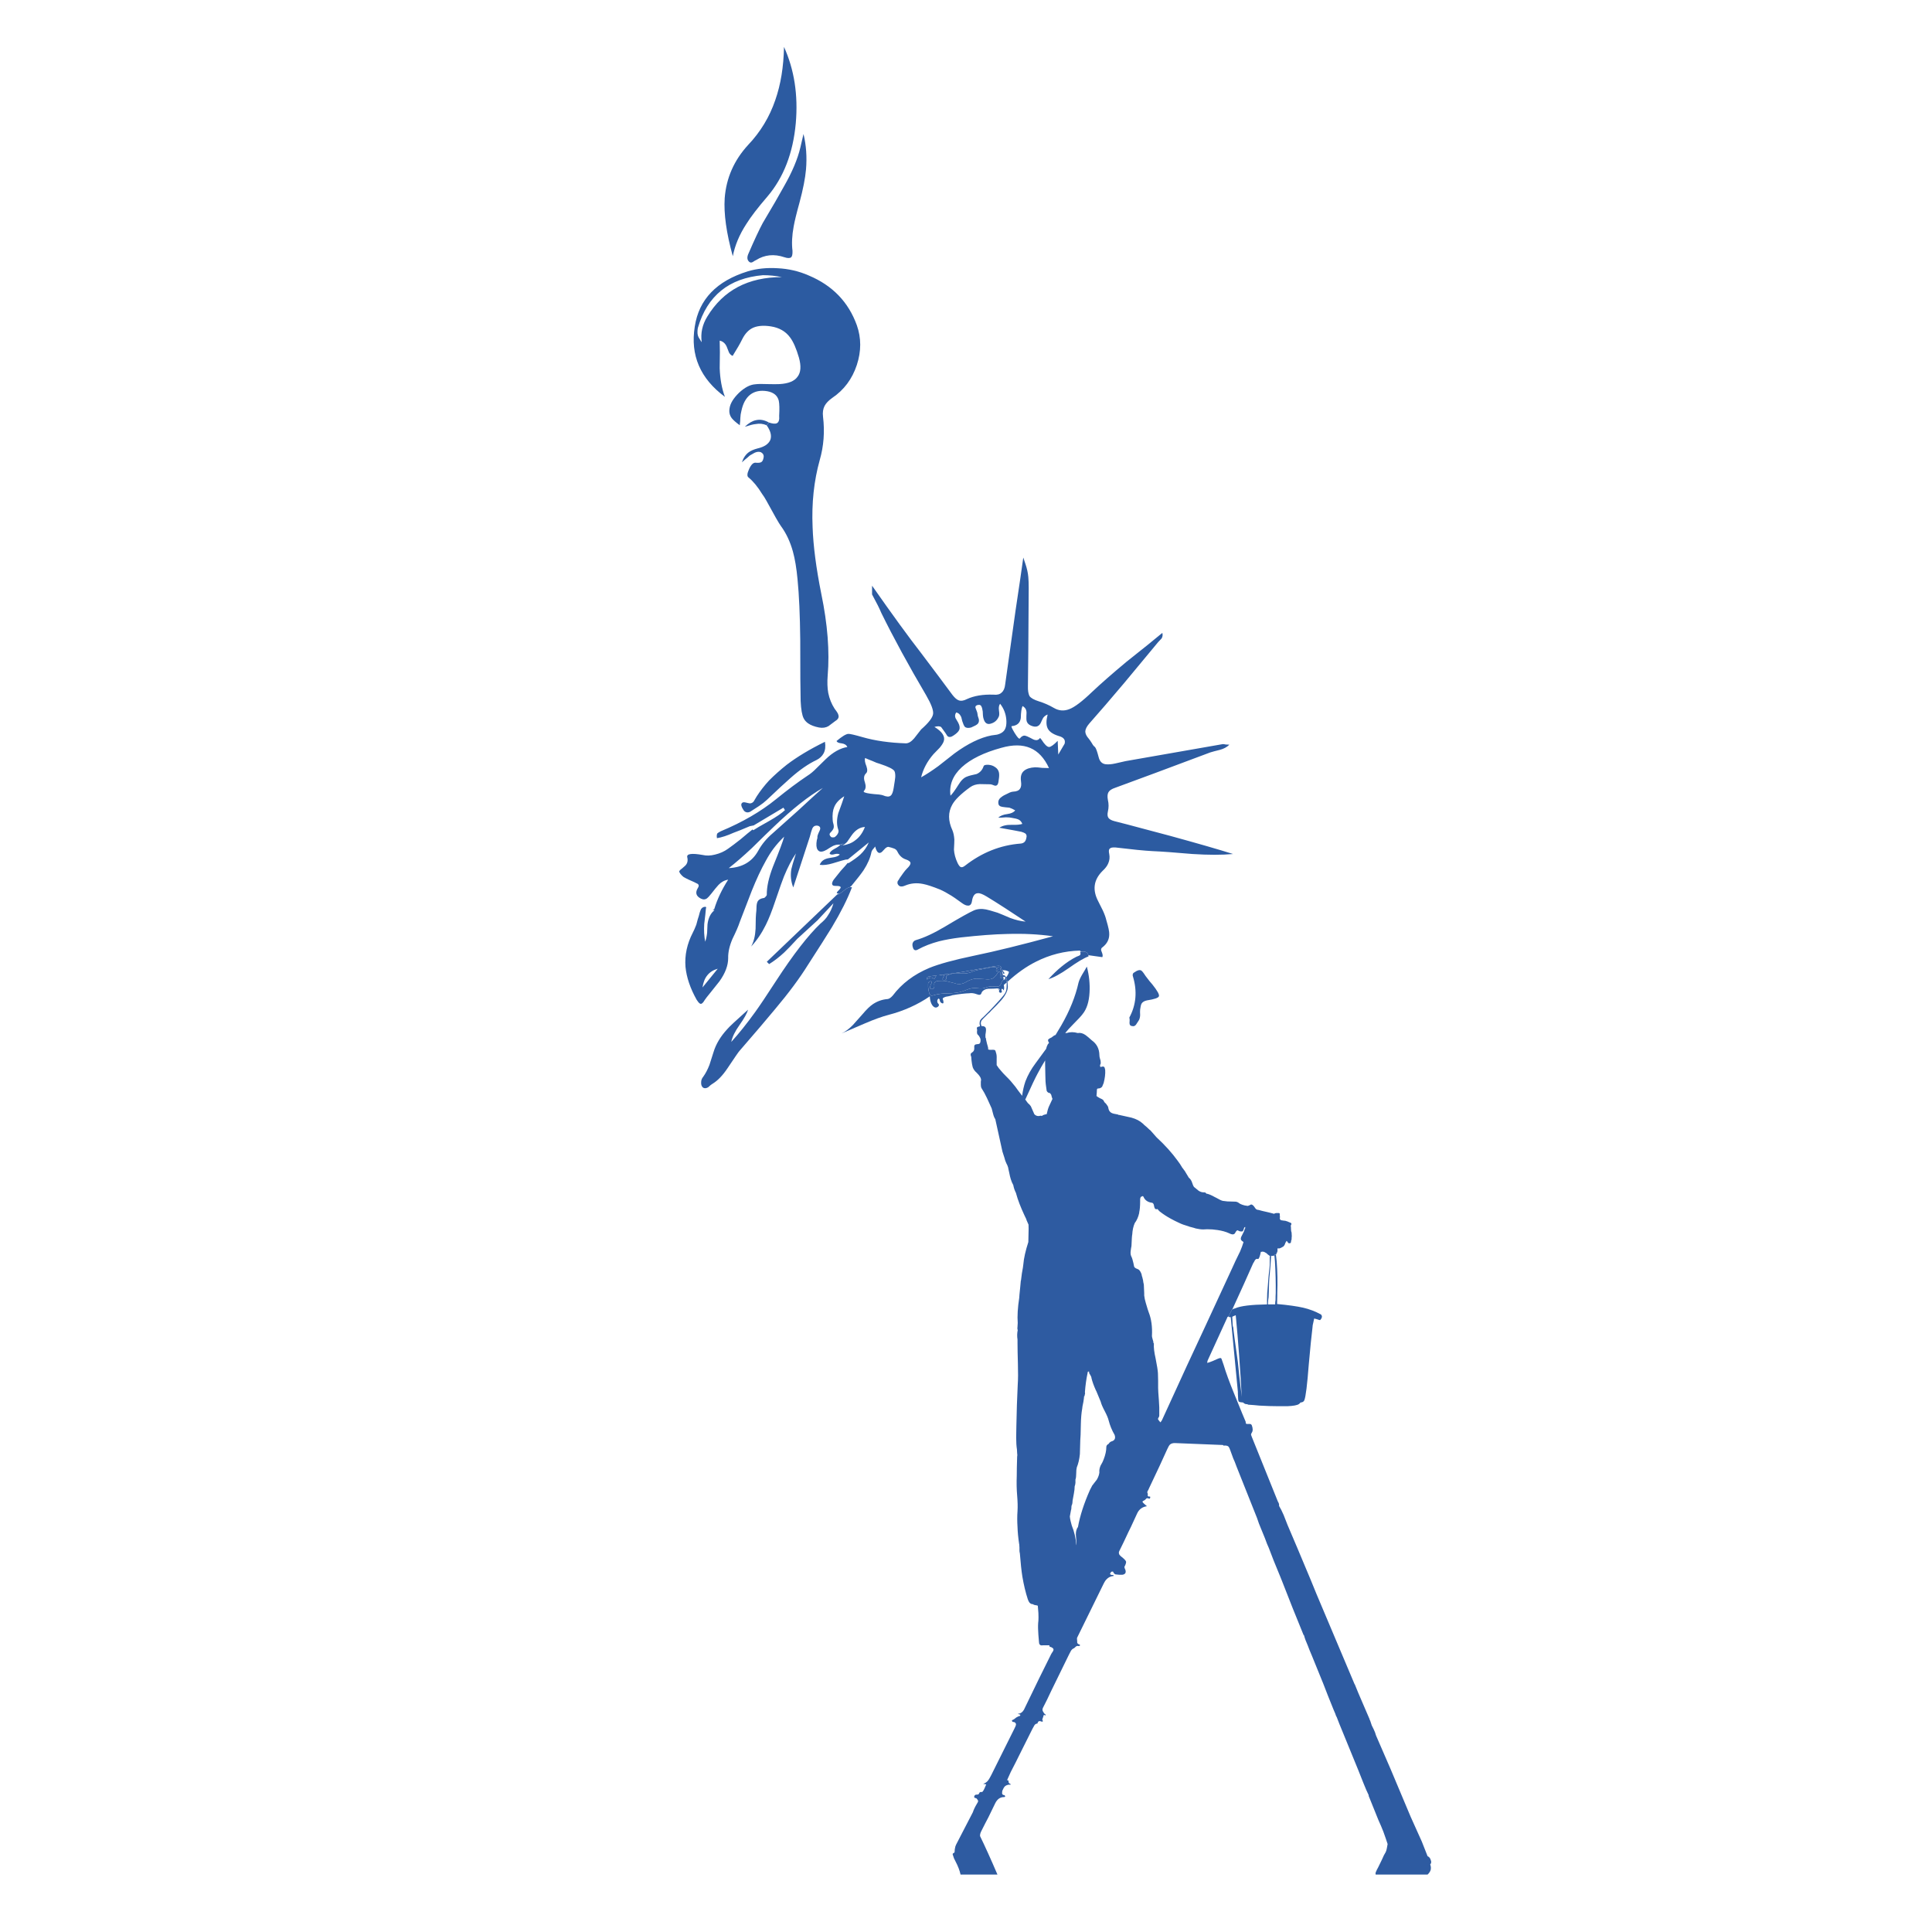 <?xml version="1.0" encoding="utf-8"?>
<!-- Generator: Adobe Illustrator 16.0.0, SVG Export Plug-In . SVG Version: 6.00 Build 0)  -->
<!DOCTYPE svg PUBLIC "-//W3C//DTD SVG 1.1//EN" "http://www.w3.org/Graphics/SVG/1.1/DTD/svg11.dtd">
<svg version="1.1" id="Layer_1" xmlns="http://www.w3.org/2000/svg" xmlns:xlink="http://www.w3.org/1999/xlink" x="0px" y="0px"
	 width="300px" height="300px" viewBox="0 0 300 300" enable-background="new 0 0 300 300" xml:space="preserve">
<g>
	<path fill-rule="evenodd" clip-rule="evenodd" fill="#2C5BA1" d="M120.391,15.527c0.839-2.399,1.288-5.147,1.348-8.245
		c1.601,3.538,2.21,7.486,1.83,11.843c-0.421,4.641-1.89,8.439-4.409,11.397c-1.5,1.741-2.589,3.161-3.27,4.26
		c-1.079,1.657-1.779,3.33-2.099,5.007c-1-3.599-1.42-6.607-1.259-9.027c0.239-3.117,1.448-5.869,3.628-8.248
		C118.081,20.497,119.489,18.167,120.391,15.527z M119.4,65.612c0.559,0.18,0.959,0.221,1.199,0.12
		c0.321-0.14,0.45-0.529,0.39-1.171c0.06-1.079,0.04-1.858-0.061-2.339c-0.2-0.799-0.79-1.288-1.769-1.469
		c-1.059-0.18-1.94-0.012-2.639,0.51c-0.7,0.539-1.17,1.409-1.41,2.608c-0.079,0.28-0.129,0.622-0.149,1.02
		c0,0.24-0.03,0.621-0.09,1.142c-0.6-0.441-1.009-0.802-1.229-1.082c-0.341-0.438-0.459-0.948-0.359-1.529
		c0.099-0.759,0.59-1.569,1.468-2.428c0.881-0.822,1.709-1.26,2.49-1.32c0.461-0.06,1.099-0.071,1.919-0.032
		c0.878,0.021,1.509,0.021,1.89,0c1.379-0.08,2.31-0.458,2.788-1.139c0.521-0.659,0.59-1.661,0.212-2.998
		c-0.401-1.38-0.851-2.411-1.352-3.089c-0.698-0.962-1.708-1.54-3.028-1.74c-1.059-0.16-1.94-0.101-2.64,0.18
		c-0.738,0.3-1.338,0.919-1.799,1.858c-0.279,0.581-0.768,1.431-1.468,2.551c-0.24-0.101-0.431-0.28-0.569-0.541
		c-0.041-0.081-0.13-0.309-0.271-0.69c-0.22-0.638-0.61-1.019-1.169-1.139c0.04,0.979,0.04,2.411,0,4.288
		c0.061,1.681,0.329,3.16,0.811,4.44c-3.839-2.84-5.399-6.478-4.68-10.918c0.64-4.217,3.39-7.077,8.248-8.577
		c1.4-0.417,2.929-0.578,4.589-0.478c1.718,0.081,3.35,0.458,4.887,1.14c3.658,1.54,6.138,4.108,7.438,7.707
		c0.701,1.978,0.701,4.04,0,6.178c-0.719,2.179-1.999,3.89-3.839,5.127c-0.558,0.4-0.947,0.81-1.168,1.231
		c-0.24,0.461-0.321,1.019-0.24,1.68c0.28,2.319,0.111,4.558-0.51,6.716c-0.899,3.221-1.271,6.688-1.11,10.407
		c0.1,2.919,0.549,6.378,1.351,10.377c0.979,4.718,1.308,8.946,0.991,12.685c-0.081,1.019-0.051,1.921,0.089,2.7
		c0.18,0.898,0.51,1.72,0.991,2.459c0.357,0.461,0.549,0.771,0.57,0.931c0.14,0.378-0.012,0.698-0.45,0.959
		c-0.24,0.18-0.601,0.449-1.082,0.81c-0.417,0.24-0.907,0.31-1.469,0.209c-0.718-0.141-1.288-0.36-1.708-0.658
		c-0.301-0.221-0.521-0.47-0.662-0.75c-0.258-0.48-0.418-1.391-0.478-2.731c0-0.018,0-0.049,0-0.088
		c-0.04-1.28-0.061-4.398-0.061-9.356c-0.04-3.859-0.18-7-0.42-9.418c-0.16-1.718-0.398-3.158-0.718-4.317
		c-0.421-1.52-1.04-2.84-1.861-3.959c-0.298-0.401-1.048-1.709-2.249-3.928c-0.219-0.401-0.449-0.762-0.688-1.083
		c-0.661-1.079-1.35-1.918-2.07-2.519c-0.281-0.178-0.26-0.618,0.06-1.317c0.319-0.702,0.66-1.031,1.02-0.991
		c0.419,0.04,0.71,0.009,0.87-0.091c0.179-0.098,0.299-0.33,0.359-0.687c0.08-0.361-0.051-0.642-0.389-0.842
		c-0.241-0.1-0.511-0.1-0.811,0c-0.06,0-0.29,0.121-0.69,0.361c-0.179,0.08-0.389,0.24-0.629,0.481
		c-0.161,0.117-0.44,0.357-0.841,0.718c0.221-0.681,0.571-1.199,1.051-1.56c0.319-0.24,0.778-0.438,1.378-0.598
		c1.041-0.24,1.701-0.682,1.98-1.32c0.24-0.642,0.051-1.4-0.57-2.279L119.4,65.612z M121.411,43.03c-0.959-0.2-1.941-0.3-2.94-0.3
		c-5.277,0.458-8.647,3.189-10.107,8.188c-0.038,0.18-0.059,0.378-0.059,0.598c-0.02,0.421,0.09,0.79,0.33,1.111
		c0.1,0.181,0.21,0.349,0.329,0.51c-0.199-1.4,0.09-2.728,0.87-3.988C112.312,45.068,116.171,43.03,121.411,43.03z M190.776,204.406
		l0.091-0.152c0.021-0.06,0.028-0.098,0.028-0.117l0.39-0.75c0.061-0.06,0.12-0.101,0.181-0.12c0.1-0.04,0.22-0.08,0.36-0.12
		c0.799-0.36,2.439-0.561,4.919-0.602c0-0.22,0-0.449,0-0.689c0.02-0.358,0.028-0.719,0.028-1.079c0.02-0.358,0.051-0.72,0.092-1.08
		c0.039-0.758,0.14-1.838,0.3-3.238c0-0.159,0-0.349,0-0.569c0-0.06,0-0.111,0-0.151c0-0.317,0-0.559,0-0.719
		c0.041,0,0.069,0.02,0.089,0.061c0.061,0.04,0.101,0.04,0.12,0l-0.091,1.409c-0.04,0.54-0.077,0.989-0.118,1.351
		c-0.08,0.639-0.131,1.617-0.151,2.938c-0.02,0.2-0.028,0.42-0.028,0.661c0,0.08-0.021,0.22-0.06,0.418v0.03
		c-0.021,0.222-0.032,0.37-0.032,0.45c0,0.061,0,0.129,0,0.209c0.08,0,0.43,0,1.051,0c0.02,0,0.04,0,0.061,0
		c0-0.24,0.02-0.47,0.061-0.689c0-0.378,0.007-0.739,0.028-1.079c0.02-1.578-0.021-3.21-0.121-4.888
		c-0.02-0.32-0.049-0.641-0.088-0.962h-0.032c0.02-0.076,0.117-0.126,0.287-0.148c-0.013,0.003-0.016,0.014-0.016,0.031
		c0.041,0.339,0.081,0.698,0.12,1.079c0.121,1.578,0.149,3.209,0.089,4.888c0,0.1,0,0.22,0,0.36l-0.028,1.349
		c1.738,0.159,3.09,0.353,4.049,0.569c0.959,0.221,1.877,0.57,2.76,1.051c0.237,0.24,0.197,0.529-0.121,0.87
		c0,0.02-0.07,0.009-0.212-0.032c-0.137-0.06-0.378-0.128-0.718-0.209l-0.149,0.691c-0.061,0.18-0.1,0.439-0.12,0.778
		c-0.141,1.099-0.33,2.988-0.569,5.668c-0.241,3.161-0.47,5.01-0.689,5.549c-0.081,0.22-0.282,0.34-0.603,0.359
		c-0.02,0.061-0.1,0.141-0.239,0.241c-0.259,0.181-0.848,0.289-1.77,0.33c-0.898,0-1.359,0-1.381,0c-0.06,0-0.1,0-0.117,0
		c-0.881,0-1.82-0.03-2.819-0.09h-0.032c-0.578-0.06-1.188-0.111-1.829-0.151v-0.061c-0.119,0-0.229-0.009-0.328-0.028
		c-0.061-0.02-0.13-0.052-0.209-0.092c-0.08-0.077-0.141-0.129-0.181-0.149c-0.36-0.02-0.582-0.068-0.662-0.148
		c-0.017,0-0.04-0.031-0.06-0.091c-0.037-0.142-0.057-0.31-0.057-0.51c0-0.121-0.013-0.321-0.032-0.6c0-0.079,0-0.179,0-0.3
		l-1.111-11.605h-0.209L190.776,204.406z M156.437,152.463c-0.058-0.24-0.121-0.44-0.178-0.602c-0.02-0.039-0.031-0.067-0.031-0.088
		c0.26-0.341,0.409-0.63,0.449-0.871c-0.317-0.2-0.658-0.28-1.019-0.239c0.04,0.08,0.12,0.18,0.24,0.3
		c0.08,0.12,0.1,0.189,0.061,0.209c-0.081,0.02-0.142,0.02-0.181,0l-0.031-0.028c-0.021-0.061-0.029-0.12-0.029-0.181l-0.088-0.148
		v0.028c-0.102,0.161-0.112,0.349-0.032,0.57c0.02,0.1,0.032,0.209,0.032,0.328c-0.021,0.181-0.093,0.232-0.213,0.152
		c-0.1-0.061-0.14-0.172-0.12-0.332l0.06-0.418c0.021-0.14-0.02-0.212-0.119-0.212l-0.209-0.029
		c-0.021,0.021-0.029,0.041-0.029,0.061c-0.319,0.541-0.641,0.879-0.961,1.02c-0.358,0.101-0.72,0.12-1.079,0.06
		c-0.399-0.02-0.75-0.04-1.049-0.06c-0.24-0.04-0.533-0.02-0.869,0.06c-0.341,0.08-0.763,0.27-1.261,0.569
		c-0.541,0.241-1.059,0.261-1.56,0.061c-0.321-0.08-0.638-0.16-0.959-0.239c-0.34-0.121-0.81-0.161-1.411-0.121
		c-0.599,0-0.859,0.221-0.778,0.661c0.04,0.438-0.109,0.639-0.45,0.598c-0.241-0.02-0.28-0.217-0.121-0.598
		c0.241-0.42,0.229-0.621-0.028-0.601c-0.28,0.061-0.401,0.261-0.36,0.601c0,0.16,0,0.261,0,0.302
		c0.04,0.417,0.119,0.787,0.24,1.107c0,0.02,0.009,0.052,0.028,0.091c0-0.061,0-0.1,0-0.12c0.081,0.2,0.209,0.278,0.39,0.24
		c0.241-0.06,0.47-0.12,0.69-0.181c0.481-0.1,0.95-0.15,1.411-0.15c0.579,0,1.16-0.041,1.738-0.121
		c0.481-0.079,0.979-0.229,1.5-0.449c0.541-0.24,1.099-0.317,1.68-0.24c0.538,0.08,0.987,0.04,1.349-0.118
		c0.36-0.16,0.799-0.211,1.319-0.151c0.541,0.08,0.859-0.049,0.959-0.39c0.141-0.359,0.281-0.59,0.422-0.689
		c0,0.02,0.009,0.061,0.028,0.12c0.08-0.12,0.16-0.229,0.24-0.329c0.1,0.22,0.171,0.45,0.208,0.689
		c-0.156,0.101-0.309,0.218-0.448,0.358c0.1,0.48,0.071,0.762-0.089,0.842c0-0.02,0-0.052,0-0.092l-0.031-0.061
		c-0.058-0.061-0.108-0.089-0.149-0.089l-0.061,0.028c-0.02,0.041-0.028,0.072-0.028,0.093c0,0.02,0,0.049,0,0.088
		c0.02,0.041,0.028,0.08,0.028,0.121c0.061,0.08,0.052,0.16-0.028,0.24c-0.22,0.1-0.349,0.028-0.392-0.209
		c0.02-0.14,0.063-0.221,0.12-0.24c0.02-0.061,0.031-0.1,0.031-0.121c-0.061,0.061-0.132,0.13-0.209,0.209
		c0-0.079,0.021-0.159,0.058-0.239c-0.218-0.041-0.45-0.041-0.688,0c-0.32,0-0.67,0.011-1.051,0.03
		c-0.04,0.021-0.1,0.028-0.18,0.028c-0.438,0.121-0.711,0.342-0.811,0.663c-0.08,0.26-0.32,0.309-0.719,0.148
		c-0.42-0.161-0.81-0.209-1.17-0.148c-0.659,0.02-1.529,0.119-2.609,0.3c-0.039,0-0.091,0.02-0.151,0.06
		c-0.298,0.078-0.59,0.139-0.868,0.178c-0.36,0.12-0.521,0.232-0.48,0.333c0.181,0.537,0.149,0.77-0.089,0.689
		c-0.241-0.08-0.372-0.272-0.392-0.572c-0.117-0.237-0.237-0.209-0.358,0.091c-0.041,0.24,0.009,0.421,0.149,0.542
		c0.14,0.137,0.129,0.289-0.028,0.448c-0.321,0.259-0.631,0.178-0.931-0.239c-0.221-0.342-0.34-0.791-0.361-1.353
		c-1.897,1.3-4.039,2.262-6.418,2.881c-0.999,0.261-2.218,0.701-3.659,1.32c-1.576,0.678-2.788,1.198-3.627,1.56
		c0.599-0.281,1.188-0.722,1.77-1.32c0.08-0.08,0.578-0.642,1.5-1.681c0.598-0.718,1.139-1.239,1.617-1.56
		c0.702-0.458,1.452-0.718,2.25-0.778c0.241-0.021,0.51-0.2,0.81-0.539c1.4-1.86,3.29-3.289,5.669-4.288
		c1.517-0.621,3.819-1.251,6.897-1.893c3.378-0.698,7.489-1.709,12.326-3.029c-2.201-0.317-4.589-0.438-7.168-0.356
		c-1.938,0.039-4.328,0.22-7.168,0.537c-1.299,0.161-2.427,0.361-3.386,0.602c-1.203,0.32-2.282,0.738-3.241,1.26
		c-0.16,0.101-0.309,0.141-0.449,0.12c-0.161-0.04-0.27-0.16-0.33-0.361c-0.1-0.3-0.121-0.54-0.061-0.718
		c0.08-0.241,0.241-0.4,0.479-0.48c1.28-0.361,2.812-1.07,4.589-2.131c2.239-1.34,3.719-2.169,4.44-2.487
		c0.559-0.241,1.188-0.29,1.89-0.152c0.237,0.041,0.839,0.211,1.798,0.509c0.42,0.161,1.07,0.433,1.949,0.812
		c0.858,0.319,1.66,0.509,2.399,0.568c-1.44-0.938-2.487-1.628-3.149-2.07c-1.14-0.738-2.11-1.348-2.908-1.829
		c-0.622-0.378-1.08-0.55-1.381-0.509c-0.479,0.02-0.777,0.44-0.898,1.259c-0.08,0.481-0.3,0.702-0.661,0.661
		c-0.238,0-0.55-0.14-0.927-0.42c-0.882-0.638-1.411-1.011-1.592-1.108c-0.638-0.401-1.229-0.722-1.769-0.962
		c-1.14-0.458-2.019-0.75-2.637-0.867c-0.982-0.2-1.901-0.12-2.76,0.238c-0.541,0.241-0.91,0.2-1.11-0.121
		c-0.121-0.14-0.14-0.329-0.06-0.569c0.039-0.021,0.149-0.189,0.332-0.509c0.257-0.378,0.429-0.619,0.51-0.719
		c0.197-0.281,0.389-0.51,0.569-0.69c0.358-0.34,0.549-0.621,0.569-0.838c0-0.24-0.24-0.44-0.722-0.601
		c-0.558-0.181-0.99-0.57-1.288-1.168c-0.101-0.24-0.272-0.412-0.51-0.512c-0.321-0.118-0.582-0.198-0.782-0.238
		c-0.16-0.081-0.358-0.02-0.598,0.18c-0.121,0.117-0.301,0.309-0.542,0.57c-0.458,0.377-0.81,0.1-1.048-0.842
		c-0.06,0.1-0.179,0.249-0.36,0.449c-0.101,0.121-0.169,0.252-0.212,0.393c-0.178,0.919-0.589,1.869-1.228,2.849
		c-0.381,0.558-1.011,1.368-1.889,2.427c-0.081,0.061-0.17,0.131-0.27,0.211c-0.261,0.06-0.541,0.218-0.842,0.479
		c-0.298,0.26-0.569,0.45-0.807,0.57c-0.101-0.041-0.212-0.081-0.333-0.121c-0.04-0.06,0-0.158,0.121-0.298
		c0.2-0.181,0.32-0.312,0.36-0.392c0.281-0.319,0.021-0.47-0.781-0.45c-0.298,0-0.45-0.12-0.45-0.358
		c0.021-0.2,0.112-0.413,0.272-0.629c0.298-0.381,0.659-0.831,1.079-1.352c0.498-0.538,0.87-0.959,1.108-1.259l0.06,0.091
		c0.801-0.501,1.42-0.95,1.861-1.352c0.581-0.538,1.019-1.167,1.32-1.889l-3.241,2.639c-0.137,0.02-0.257,0.031-0.358,0.031
		c-0.22,0.041-0.881,0.229-1.98,0.57c-0.779,0.237-1.457,0.318-2.039,0.237c0.221-0.578,0.699-0.927,1.44-1.047
		c0.558-0.1,0.85-0.152,0.871-0.152c0.357-0.08,0.63-0.209,0.807-0.39c-0.177-0.14-0.458-0.16-0.839-0.06
		c-0.381,0.12-0.63,0.08-0.75-0.121c0.1-0.258,0.361-0.498,0.782-0.719c0.458-0.24,0.758-0.449,0.898-0.629
		c-0.36-0.06-0.741,0-1.139,0.18c-0.24,0.121-0.57,0.321-0.99,0.598c-0.559,0.321-0.971,0.381-1.229,0.181
		c-0.281-0.2-0.4-0.598-0.361-1.2c0-0.08,0.021-0.24,0.061-0.478c0.08-0.22,0.109-0.381,0.088-0.481
		c-0.02-0.14,0.101-0.48,0.361-1.019c0.161-0.361,0.08-0.601-0.24-0.722c-0.458-0.1-0.77,0.06-0.931,0.481
		c-0.1,0.24-0.218,0.638-0.358,1.199c-0.08,0.241-0.942,2.869-2.579,7.888c-0.361-0.9-0.461-1.838-0.301-2.82
		c0.06-0.318,0.301-1.14,0.718-2.459c-0.658,0.962-1.276,2.15-1.858,3.57c-0.2,0.481-0.649,1.749-1.348,3.807
		c-0.521,1.561-1.011,2.8-1.47,3.719c-0.642,1.301-1.4,2.419-2.28,3.36c0.4-0.721,0.63-1.64,0.69-2.759c0-1.26,0.04-2.199,0.12-2.82
		c0-0.579,0.041-0.987,0.121-1.228c0.121-0.401,0.459-0.642,1.019-0.722c0.08,0,0.18-0.069,0.301-0.209
		c0.119-0.121,0.179-0.22,0.179-0.301c-0.02-1.199,0.301-2.659,0.961-4.376c0.999-2.459,1.58-4.011,1.737-4.649
		c-0.638,0.618-1.199,1.249-1.678,1.889c-0.401,0.542-0.79,1.16-1.169,1.858c-0.72,1.279-1.45,2.839-2.19,4.681
		c-0.4,1.059-1.021,2.668-1.859,4.827c-0.199,0.621-0.58,1.5-1.14,2.64c-0.461,1.079-0.68,2.07-0.66,2.969
		c0,1.139-0.449,2.339-1.35,3.599c-0.221,0.28-0.65,0.821-1.29,1.62c-0.54,0.639-0.939,1.17-1.2,1.589
		c-0.219,0.301-0.419,0.369-0.599,0.212c-0.1-0.061-0.251-0.241-0.449-0.541c-1.001-1.781-1.581-3.49-1.74-5.128
		c-0.14-1.801,0.239-3.569,1.14-5.311c0.159-0.298,0.339-0.707,0.54-1.228c0.18-0.699,0.31-1.151,0.389-1.352
		c0.1-0.418,0.19-0.718,0.271-0.898c0.141-0.361,0.41-0.539,0.81-0.539c0.021,0.08,0.049,0.149,0.089,0.209h-0.059
		c-0.042,0.541-0.13,1.36-0.271,2.458c-0.06,1-0.01,1.918,0.15,2.76c0.139-0.381,0.239-0.842,0.299-1.379
		c0.021-0.581,0.04-1.02,0.061-1.32c0.12-0.979,0.479-1.709,1.081-2.189l-0.271-0.061c0.079-0.04,0.16-0.08,0.239-0.12
		c0.461-1.518,1.18-3.038,2.16-4.558c-0.56,0.08-1.059,0.349-1.5,0.81c-0.279,0.301-0.648,0.75-1.109,1.349
		c-0.321,0.4-0.54,0.64-0.66,0.721c-0.279,0.22-0.6,0.238-0.959,0.06c-0.76-0.381-0.92-0.93-0.481-1.649
		c0.181-0.261,0.181-0.472,0-0.63c-0.279-0.14-0.479-0.241-0.599-0.301c-0.079-0.04-0.35-0.16-0.809-0.36
		c-0.341-0.161-0.61-0.3-0.81-0.421c-0.161-0.117-0.319-0.277-0.479-0.478c-0.161-0.221-0.221-0.37-0.18-0.45
		c0.1-0.14,0.24-0.271,0.42-0.389c0.279-0.24,0.439-0.38,0.479-0.421c0.359-0.34,0.47-0.79,0.33-1.351
		c-0.101-0.518,0.7-0.63,2.399-0.33c0.58,0.141,1.22,0.121,1.919-0.06c0.76-0.18,1.43-0.478,2.01-0.899
		c0.54-0.38,1.189-0.87,1.95-1.468c0.799-0.682,1.42-1.191,1.859-1.532l0.12,0.121c0.319-0.221,1.158-0.71,2.518-1.469
		c1.059-0.602,1.861-1.151,2.399-1.649l-0.237-0.389l-4.621,2.757c-0.199,0.041-0.399,0.081-0.599,0.12
		c-1.12,0.481-1.958,0.822-2.52,1.02c-0.979,0.44-1.839,0.721-2.578,0.842c-0.061-0.321-0.041-0.57,0.06-0.75
		c0.119-0.1,0.299-0.208,0.54-0.329c3.36-1.4,6.218-3.06,8.576-4.978c1.801-1.46,3.421-2.671,4.861-3.63
		c0.458-0.28,0.948-0.689,1.469-1.229c0.618-0.621,1.079-1.07,1.38-1.351c1.119-1.08,2.239-1.709,3.357-1.89
		c-0.14-0.321-0.44-0.51-0.899-0.57c-0.441-0.04-0.702-0.16-0.781-0.358c0.861-0.722,1.471-1.09,1.829-1.111
		c0.221-0.02,0.962,0.149,2.222,0.51c1.938,0.558,4.177,0.879,6.715,0.959c0.421,0,0.851-0.261,1.292-0.778
		c0.679-0.882,1.039-1.34,1.079-1.38c1.16-1.019,1.778-1.821,1.858-2.399c0.08-0.561-0.28-1.529-1.08-2.909
		c-2.719-4.62-5.039-8.877-6.957-12.776c-0.26-0.639-0.741-1.6-1.439-2.88v-1.32h0.028c3.121,4.46,5.66,7.947,7.619,10.466
		c1.92,2.539,3.529,4.689,4.829,6.45c0.358,0.458,0.679,0.739,0.959,0.839c0.361,0.14,0.791,0.08,1.289-0.181
		c1.122-0.518,2.502-0.75,4.14-0.69c0.561,0.06,0.979-0.049,1.259-0.33c0.302-0.26,0.481-0.67,0.541-1.228
		c0.358-2.56,0.9-6.399,1.618-11.517c0.561-3.719,0.962-6.458,1.2-8.216l0.331,0.987c0.238,0.701,0.39,1.38,0.449,2.042
		c0.04,0.458,0.061,1.019,0.061,1.678c-0.04,7.618-0.08,12.696-0.12,15.235c-0.021,0.679,0.06,1.2,0.24,1.561
		c0.218,0.317,0.719,0.598,1.498,0.838c0.781,0.241,1.551,0.579,2.31,1.02s1.549,0.5,2.37,0.181c0.818-0.301,2.008-1.2,3.567-2.7
		c1.38-1.3,3.148-2.849,5.308-4.649c2.481-1.958,4.34-3.458,5.58-4.497c0.08,0.32,0.039,0.609-0.121,0.87
		c-0.12,0.141-0.301,0.33-0.538,0.57c-1.161,1.4-2.92,3.519-5.279,6.358c-2.04,2.419-3.839,4.509-5.398,6.267
		c-0.401,0.461-0.61,0.871-0.63,1.231c0,0.358,0.181,0.739,0.541,1.139c0.12,0.141,0.277,0.37,0.479,0.69
		c0.159,0.298,0.32,0.498,0.48,0.598c0.161,0.18,0.349,0.701,0.57,1.56c0.159,0.659,0.509,1.031,1.05,1.111
		c0.418,0.057,0.939,0.02,1.558-0.121c0.341-0.081,0.87-0.2,1.592-0.361l15.085-2.639c0.119,0,0.268,0.02,0.448,0.06
		c0.12,0,0.31,0.012,0.569,0.028c-0.38,0.381-0.878,0.65-1.5,0.81c-0.657,0.161-1.147,0.292-1.468,0.393
		c-6.439,2.419-11.356,4.248-14.755,5.488c-0.541,0.177-0.89,0.409-1.051,0.689c-0.16,0.277-0.189,0.679-0.089,1.199
		c0.14,0.599,0.14,1.2,0,1.798c-0.101,0.44-0.071,0.77,0.089,0.991c0.161,0.22,0.47,0.389,0.931,0.509
		c1.199,0.301,2.647,0.678,4.348,1.139c0.939,0.261,2.37,0.638,4.289,1.14c4.3,1.18,7.558,2.118,9.776,2.82
		c-1.718,0.16-3.819,0.16-6.298,0c-2.74-0.241-4.818-0.389-6.238-0.45c-1.199-0.06-3.117-0.252-5.757-0.57
		c-0.441-0.02-0.72,0.041-0.839,0.178c-0.161,0.12-0.192,0.4-0.092,0.841c0.1,0.498,0.052,0.979-0.148,1.44
		c-0.161,0.398-0.461,0.799-0.902,1.199c-0.698,0.699-1.1,1.448-1.2,2.248c-0.096,0.762,0.081,1.581,0.542,2.459
		c0.16,0.321,0.4,0.802,0.722,1.44c0.257,0.561,0.438,1.059,0.537,1.5c0.321,1.061,0.47,1.789,0.45,2.191
		c0,0.798-0.35,1.468-1.051,2.009c-0.237,0.157-0.277,0.398-0.117,0.719c0.16,0.38,0.189,0.649,0.089,0.811l-2.159-0.302
		c-0.08-0.28-0.232-0.448-0.449-0.509c-0.14-0.061-0.349-0.072-0.63-0.029c-0.119-0.06-0.2-0.119-0.24-0.18
		c-2.399,0.061-4.678,0.639-6.84,1.737C159.365,150.084,157.896,151.124,156.437,152.463z M153.438,118.754
		c0.422,0.02,0.78,0.14,1.08,0.361c0.4,0.257,0.609,0.629,0.629,1.108c0.021,0.24-0.02,0.661-0.119,1.259
		c-0.081,0.401-0.27,0.57-0.57,0.51c-0.341-0.14-0.581-0.209-0.718-0.209c-0.963-0.02-1.492-0.029-1.592-0.029
		c-0.578,0.02-1.08,0.178-1.498,0.478c-1.439,1.04-2.37,1.95-2.791,2.729c-0.659,1.179-0.647,2.499,0.031,3.959
		c0.161,0.38,0.261,0.861,0.301,1.439c0,0.341-0.02,0.859-0.061,1.561c0.041,0.678,0.229,1.38,0.569,2.099
		c0.161,0.32,0.31,0.521,0.45,0.601c0.181,0.1,0.418,0.028,0.718-0.212c2.619-2.039,5.487-3.178,8.608-3.418
		c0.261-0.02,0.47-0.109,0.63-0.269c0.141-0.16,0.229-0.369,0.27-0.629c0.08-0.281,0.031-0.501-0.149-0.662
		c-0.14-0.1-0.353-0.188-0.629-0.269c-0.361-0.08-1.501-0.289-3.419-0.63c0.479-0.32,1.107-0.469,1.887-0.45
		c0.821,0.021,1.38-0.031,1.681-0.149c-0.141-0.36-0.37-0.601-0.69-0.721c-0.119-0.06-0.421-0.129-0.898-0.208
		c-0.24-0.061-0.561-0.092-0.959-0.092c-0.481,0.04-0.882,0.061-1.2,0.061c0.318-0.298,0.799-0.49,1.438-0.57
		c0.581-0.08,0.981-0.269,1.199-0.569c-0.196-0.101-0.349-0.181-0.449-0.241c-0.178-0.077-0.329-0.138-0.449-0.178
		c-0.479-0.04-0.839-0.08-1.079-0.12c-0.401-0.061-0.61-0.24-0.63-0.541c-0.061-0.4,0.1-0.73,0.48-0.991
		c0.181-0.158,0.539-0.358,1.08-0.598c0.26-0.14,0.509-0.221,0.749-0.24c0.519-0.021,0.871-0.169,1.048-0.45
		c0.181-0.241,0.232-0.63,0.152-1.17c-0.101-0.739,0.061-1.28,0.478-1.618c0.381-0.321,0.951-0.501,1.712-0.542
		c0.278,0,0.639,0.032,1.079,0.091c0.198,0,0.559,0.009,1.08,0.029c-0.722-1.561-1.689-2.6-2.909-3.118
		c-1.22-0.521-2.71-0.529-4.469-0.031c-2.72,0.738-4.778,1.749-6.177,3.028c-1.38,1.28-1.962,2.749-1.741,4.409
		c0.28-0.261,0.689-0.818,1.23-1.681c0.418-0.698,0.868-1.127,1.349-1.288c0.301-0.121,0.791-0.249,1.469-0.39
		c0.521-0.22,0.882-0.609,1.078-1.17C152.762,118.822,152.999,118.734,153.438,118.754z M157.548,113.804
		c0.42,0.681,0.689,0.97,0.81,0.87c0.241-0.318,0.498-0.47,0.778-0.449c0.2,0.04,0.47,0.149,0.811,0.329
		c0.381,0.22,0.65,0.341,0.81,0.36c0.302,0.061,0.55-0.048,0.75-0.329c0.142,0.16,0.222,0.26,0.241,0.3
		c0.459,0.719,0.839,1.088,1.14,1.108c0.28,0,0.73-0.321,1.349-0.959l0.091,2.13c0.599-1.019,0.929-1.58,0.987-1.681
		c0.161-0.598-0.147-0.999-0.93-1.199c-0.899-0.281-1.469-0.679-1.71-1.2c-0.237-0.498-0.237-1.208,0-2.13
		c-0.257,0.08-0.489,0.252-0.689,0.51c-0.1,0.18-0.229,0.452-0.389,0.81c-0.301,0.581-0.81,0.71-1.529,0.389
		c-0.32-0.137-0.529-0.349-0.63-0.629c-0.06-0.198-0.079-0.479-0.06-0.839c0.04-0.4,0.031-0.698-0.032-0.899
		c-0.076-0.28-0.269-0.5-0.566-0.661c-0.16,0.341-0.252,0.962-0.271,1.861c-0.102,0.758-0.569,1.179-1.409,1.26
		C156.979,112.756,157.126,113.105,157.548,113.804z M152.749,111.677c-0.06-0.161-0.1-0.361-0.12-0.601l-0.031-0.599
		c-0.058-0.381-0.117-0.621-0.178-0.721c-0.08-0.241-0.252-0.341-0.51-0.301c-0.32,0.041-0.469,0.181-0.449,0.421
		c0.037,0.121,0.118,0.33,0.237,0.63c0.04,0.08,0.072,0.209,0.092,0.389c0.021,0.2,0.05,0.341,0.089,0.421
		c0.2,0.481,0.172,0.85-0.089,1.11c-0.14,0.138-0.47,0.318-0.991,0.539c-0.461,0.12-0.79,0.08-0.991-0.12
		c-0.119-0.14-0.249-0.43-0.389-0.871c-0.101-0.478-0.181-0.738-0.241-0.779c-0.14-0.3-0.369-0.489-0.689-0.569
		c-0.198,0.26-0.241,0.55-0.121,0.87c0.08,0.16,0.22,0.398,0.42,0.719c0.241,0.46,0.29,0.842,0.152,1.139
		c-0.103,0.241-0.373,0.51-0.811,0.811c-0.441,0.32-0.781,0.36-1.022,0.12c-0.237-0.381-0.429-0.658-0.569-0.839
		c-0.238-0.321-0.369-0.501-0.39-0.541c-0.22-0.16-0.569-0.169-1.05-0.029c1.22,0.739,1.7,1.489,1.44,2.248
		c-0.1,0.281-0.309,0.609-0.63,0.991c-0.198,0.22-0.519,0.549-0.959,0.99c-0.959,1.1-1.597,2.299-1.918,3.598
		c0.759-0.42,1.649-0.999,2.668-1.74c1.119-0.879,1.961-1.537,2.519-1.978c2.079-1.521,3.989-2.451,5.729-2.789
		c0.14-0.02,0.429-0.06,0.87-0.12c0.397-0.1,0.709-0.252,0.928-0.449c0.42-0.361,0.59-1.002,0.512-1.921
		c-0.08-0.899-0.4-1.709-0.962-2.428c-0.18,0.238-0.237,0.579-0.18,1.019c0.083,0.519,0.063,0.871-0.058,1.048
		c-0.261,0.561-0.701,0.91-1.319,1.051C153.26,112.496,152.93,112.255,152.749,111.677z M127.889,116.985
		c-0.24,0.441-0.601,0.778-1.082,1.019c-1.28,0.602-2.637,1.541-4.076,2.82c-0.822,0.719-2.042,1.85-3.661,3.389
		c-0.339,0.318-0.749,0.639-1.229,0.959c-0.18,0.12-0.63,0.409-1.349,0.871c-0.2,0.097-0.391,0.128-0.571,0.088
		c-0.219-0.06-0.379-0.181-0.479-0.36c-0.259-0.398-0.37-0.699-0.331-0.899c0.061-0.201,0.2-0.301,0.421-0.301
		c0.08,0,0.279,0.041,0.6,0.121c0.36,0.12,0.66,0.04,0.898-0.24c0.221-0.378,0.381-0.65,0.481-0.808
		c0.56-0.862,1.2-1.68,1.919-2.462c0.84-0.839,1.748-1.649,2.73-2.428c1.597-1.219,3.578-2.411,5.937-3.57
		C128.218,115.905,128.146,116.504,127.889,116.985z M138.893,119.744c-0.18-0.32-0.938-0.701-2.278-1.139
		c-0.321-0.081-0.69-0.22-1.111-0.421c-0.518-0.2-0.91-0.361-1.168-0.481c-0.1,0.281-0.032,0.71,0.209,1.291
		c0.181,0.538,0.152,0.911-0.089,1.108c-0.321,0.321-0.372,0.782-0.152,1.38c0.181,0.582,0.142,1.011-0.119,1.292
		c-0.138,0.12-0.089,0.217,0.151,0.298c0.321,0.12,1.039,0.22,2.159,0.3c0.3,0.04,0.501,0.08,0.601,0.121
		c0.558,0.24,0.959,0.26,1.2,0.06c0.22-0.161,0.377-0.569,0.477-1.228c0.142-0.862,0.221-1.412,0.241-1.652
		C139.033,120.274,138.994,119.962,138.893,119.744z M130.168,126.28c0.417-1.119,0.729-1.999,0.927-2.637
		c-0.778,0.478-1.3,1.039-1.557,1.678c-0.221,0.501-0.301,1.171-0.241,2.009c0,0.161,0.049,0.41,0.149,0.75
		c0.061,0.301,0.021,0.55-0.12,0.75c-0.081,0.14-0.229,0.32-0.45,0.538c-0.12,0.18-0.06,0.38,0.18,0.601
		c0.04,0.04,0.121,0.06,0.24,0.06c0.121,0,0.221-0.011,0.301-0.032c0.22-0.157,0.377-0.329,0.478-0.509
		c0.14-0.241,0.172-0.458,0.092-0.659C129.907,128.089,129.907,127.242,130.168,126.28z M123.898,125.891
		c1.701-1.577,2.989-2.759,3.871-3.538c-2.182,1.24-4.701,3.229-7.558,5.969c-0.78,0.739-1.931,1.858-3.449,3.358
		c-1.34,1.259-2.54,2.298-3.599,3.12c2.098-0.1,3.618-0.99,4.558-2.671c0.559-1.019,1.31-1.929,2.25-2.729
		C121.029,128.441,122.34,127.271,123.898,125.891z M132.207,129.761c-0.361,0.539-0.582,0.859-0.659,0.959
		c-0.241,0.26-0.501,0.45-0.782,0.57c-0.06,0-0.128,0-0.209,0v0.029c0.081,0,0.149-0.009,0.209-0.029
		c0.838-0.12,1.521-0.389,2.039-0.81c0.642-0.461,1.143-1.151,1.5-2.07C133.506,128.45,132.804,128.899,132.207,129.761z
		 M130.496,131.17h0.03c0.18-0.06,0.36-0.129,0.541-0.209c-0.181,0.06-0.361,0.109-0.541,0.149L130.496,131.17z M109.833,151.444
		c-0.379,0.458-0.63,1.088-0.75,1.889l2.37-2.911C110.752,150.622,110.214,150.963,109.833,151.444z M143.932,152.103
		c0.2-0.2,0.42-0.301,0.658-0.301c0.181,0,0.301,0.06,0.361,0.181c0.08,0.12,0.169,0.051,0.27-0.209c0.08-0.16,0.16-0.27,0.24-0.329
		c-0.317,0.06-0.59,0.097-0.81,0.117c-0.238,0.04-0.41,0.071-0.509,0.091C143.964,151.713,143.892,151.861,143.932,152.103z
		 M155.598,150.724c0.02-0.021,0.032-0.041,0.032-0.061h-0.032c-0.04-0.061-0.061-0.12-0.061-0.181l-0.028-0.028l-0.031-0.092
		c0-0.02,0-0.037,0-0.058v-0.06h0.031c-0.02-0.08-0.06-0.132-0.12-0.152c-0.08-0.08-0.172-0.12-0.271-0.12
		c-0.298,0-0.639,0.04-1.02,0.12c-0.638,0.14-0.979,0.212-1.019,0.212c-0.438,0.038-1.02,0.129-1.739,0.27
		c-0.861,0.16-1.45,0.269-1.771,0.328c-0.659,0.102-1.469,0.222-2.428,0.361c-0.5,0.04-0.939,0.089-1.319,0.149
		c0.24,0.08,0.529,0.052,0.87-0.089c-0.321,0.518-0.4,0.798-0.241,0.839c0.16,0.039,0.301,0.02,0.42-0.061
		c0.101-0.08,0.109-0.261,0.029-0.541l0.149-0.058c0.24-0.141,0.5-0.24,0.781-0.3c0.519-0.041,1.06-0.052,1.621-0.032
		c0.558,0.02,1.099-0.089,1.617-0.329c0.321-0.119,0.65-0.209,0.991-0.269c0.08-0.021,0.181-0.031,0.3-0.031
		c0.041,0,0.09-0.021,0.148-0.061c0.461-0.101,0.871-0.178,1.232-0.237c0.317-0.08,0.638-0.092,0.959-0.032
		c0.08,0.02,0.108,0.061,0.089,0.121c-0.021,0.079-0.049,0.129-0.089,0.148c-0.02,0.061-0.032,0.132-0.032,0.211
		c0.101,0.181,0.181,0.189,0.241,0.03c0.06-0.102,0.052-0.222-0.028-0.361c0-0.117,0.048-0.169,0.148-0.149l0.24,0.032
		c0.021,0.08,0.049,0.177,0.088,0.298c0.021,0.039,0.032,0.1,0.032,0.181c0.02,0.079,0.069,0.079,0.148,0H155.598z M191.346,204.467
		c0,0.02,0,0.039,0,0.06c0.02,0.598,0.04,0.979,0.06,1.139c0,0.081,0.021,0.209,0.061,0.39c0,0.02,0.011,0.028,0.032,0.028
		c0.02,0.401,0.257,2.211,0.718,5.432c0.12,1.279,0.32,3.077,0.601,5.396c-0.239-4.456-0.549-8.677-0.93-12.656v-0.028
		C191.626,204.325,191.446,204.406,191.346,204.467z"/>
	<path fill-rule="evenodd" clip-rule="evenodd" fill="#2E5BA1" d="M124.768,20.806c0.421,1.741,0.55,3.57,0.39,5.488
		c-0.12,1.38-0.458,3.109-1.019,5.188c-0.461,1.66-0.759,2.891-0.899,3.69c-0.26,1.4-0.321,2.66-0.181,3.779
		c0.021,0.559-0.06,0.899-0.24,1.02c-0.2,0.14-0.542,0.132-1.019-0.028c-1.601-0.542-3.069-0.393-4.409,0.449
		c-0.101,0.04-0.271,0.14-0.51,0.3c-0.22,0.117-0.409,0.098-0.57-0.06c-0.32-0.3-0.341-0.741-0.06-1.32
		c0.919-2.121,1.649-3.679,2.188-4.681c1.502-2.52,2.601-4.417,3.299-5.697c1.28-2.239,2.13-4.26,2.548-6.058L124.768,20.806z
		 M165.405,160.411h0.238c0.521-0.181,1.091-0.181,1.712,0c0.397-0.08,0.807,0.028,1.229,0.329c0.22,0.16,0.54,0.429,0.959,0.81
		c0.761,0.541,1.15,1.3,1.17,2.278c0,0.141,0.021,0.289,0.061,0.45c0.021,0.08,0.06,0.22,0.12,0.421
		c0.021,0.14,0.028,0.26,0.028,0.36c0,0.117-0.039,0.229-0.119,0.329c0.02,0.021,0.03,0.089,0.03,0.209
		c0,0.08,0.061,0.101,0.181,0.061c0.241-0.08,0.398-0.061,0.479,0.06c0.039,0.08,0.08,0.221,0.12,0.421
		c0.04,0.599-0.04,1.279-0.24,2.038c-0.117,0.281-0.2,0.47-0.237,0.57c-0.161,0.181-0.361,0.27-0.602,0.27
		c-0.101,0-0.161,0.03-0.181,0.091l-0.028,0.148c0,0.2-0.021,0.511-0.061,0.931c0.121,0.101,0.289,0.209,0.51,0.33
		c0.24,0.1,0.409,0.191,0.51,0.269l0.241,0.393c0.159,0.12,0.289,0.269,0.389,0.449c0.12,0.141,0.189,0.318,0.209,0.538
		c0.08,0.32,0.249,0.541,0.51,0.661c0.16,0.08,0.44,0.148,0.841,0.209c0.061,0,0.138,0.032,0.237,0.092c0.044,0,0.072,0,0.092,0
		c0.421,0.098,1.052,0.238,1.89,0.419c0.719,0.2,1.3,0.5,1.737,0.9c0.061,0.037,0.141,0.118,0.241,0.237
		c0.241,0.181,0.509,0.422,0.811,0.722c0.079,0.041,0.148,0.101,0.209,0.181c0.521,0.599,0.82,0.939,0.901,1.02
		c1.3,1.199,2.388,2.407,3.27,3.627c0.237,0.301,0.498,0.69,0.778,1.171c0.06,0.02,0.101,0.069,0.12,0.149
		c0.061,0.079,0.129,0.172,0.209,0.271c0.161,0.277,0.369,0.627,0.63,1.047c0.161,0.121,0.301,0.302,0.421,0.542
		c0.021,0.04,0.04,0.089,0.061,0.149c0.12,0.38,0.229,0.629,0.328,0.75c0.061,0.06,0.11,0.1,0.149,0.12
		c0.281,0.24,0.461,0.389,0.542,0.449c0.261,0.181,0.537,0.269,0.838,0.269c0.181-0.02,0.313,0.052,0.391,0.212
		c0.059,0,0.1,0,0.119,0c0.32,0.081,0.71,0.249,1.171,0.51c0.08,0.041,0.16,0.08,0.241,0.12c0.478,0.277,0.817,0.438,1.02,0.478
		c0.259,0.041,0.52,0.072,0.778,0.092c0.06,0,0.131,0,0.211,0c0.161,0,0.479,0.009,0.959,0.029c0.12,0,0.209,0.021,0.27,0.06
		c0.101,0.021,0.189,0.072,0.269,0.149c0.121,0.101,0.302,0.191,0.541,0.272c0.2,0.08,0.479,0.14,0.839,0.18
		c0.161-0.04,0.301-0.1,0.422-0.18c0.14-0.101,0.32-0.021,0.54,0.239c0.178,0.278,0.311,0.438,0.39,0.479l0.149,0.061
		c0.061,0.02,0.131,0.031,0.209,0.031c0.16,0.061,0.689,0.188,1.592,0.389c0.237,0.061,0.509,0.13,0.807,0.209
		c0.08-0.079,0.191-0.12,0.332-0.12c0.081,0,0.2,0,0.357,0c0.121,0,0.181,0.053,0.181,0.152c0,0.04,0,0.069,0,0.089
		c0,0.06,0,0.129,0,0.209c0.041,0.08,0.041,0.2,0,0.36c0,0.12,0.061,0.221,0.181,0.301c0.341,0.061,0.561,0.089,0.661,0.089
		c0.238,0.06,0.458,0.14,0.658,0.24c0.321,0.08,0.39,0.24,0.209,0.48c0,0.021,0,0.061,0,0.121c0.02,0.1,0.032,0.248,0.032,0.45
		c0,0.239,0.028,0.417,0.089,0.537c0.02,0.161,0.031,0.35,0.031,0.57c-0.021,0.119-0.031,0.3-0.031,0.541
		c-0.041,0.02-0.069,0.12-0.089,0.3c0,0.14-0.052,0.218-0.149,0.241c-0.12,0.037-0.22,0.018-0.301-0.061
		c-0.08-0.141-0.16-0.241-0.239-0.3c-0.081,0.119-0.149,0.239-0.21,0.36c-0.02,0.138-0.101,0.298-0.24,0.478
		c-0.421,0.28-0.702,0.389-0.842,0.329c-0.098-0.08-0.137,0.04-0.117,0.361c0,0.06-0.011,0.108-0.032,0.148
		c0,0.08-0.039,0.16-0.119,0.241c-0.021,0.06-0.029,0.119-0.029,0.18h-0.045c-0.17,0.022-0.268,0.072-0.287,0.148
		c-0.02,0.061-0.1,0.092-0.237,0.092c-0.101-0.04-0.181-0.02-0.241,0.061c-0.02,0.04-0.06,0.04-0.12,0
		c-0.02-0.041-0.048-0.061-0.089-0.061c-0.239-0.159-0.411-0.301-0.513-0.42c-0.237-0.161-0.429-0.241-0.568-0.241
		c-0.021-0.02-0.041-0.02-0.061,0c-0.138,0.041-0.218,0.041-0.237,0c-0.16,0.782-0.313,1.159-0.452,1.14
		c-0.158-0.037-0.278-0.021-0.358,0.061c-0.08,0.06-0.172,0.2-0.27,0.42c-0.04,0.08-0.08,0.141-0.12,0.181
		c-0.861,1.958-1.929,4.329-3.209,7.108c-0.02,0.02-0.051,0.061-0.092,0.12l-0.39,0.75c0,0.02-0.008,0.058-0.028,0.117l-0.091,0.152
		c-0.081,0.039-0.149,0.08-0.209,0.12v0.06l-3.029,6.627c-0.041,0.061-0.071,0.201-0.092,0.422c0.24-0.061,0.529-0.161,0.87-0.301
		l0.811-0.36c0.18-0.081,0.329-0.109,0.449-0.089c0.08,0.057,0.141,0.178,0.181,0.357c0.061,0.181,0.141,0.409,0.24,0.69
		c0.357,1.199,0.898,2.679,1.62,4.44c1.12,2.757,1.718,4.217,1.799,4.377c0,0.04,0.011,0.131,0.03,0.269
		c0.058,0.08,0.157,0.112,0.298,0.091c0.181,0,0.301,0,0.361,0c0.12,0.021,0.209,0.09,0.27,0.21c0.18,0.501,0.18,0.879,0,1.14
		c-0.08,0.12-0.121,0.231-0.121,0.329c0.021,0.08,0.061,0.191,0.121,0.332l4.05,10.045c0.158,0.241,0.218,0.461,0.178,0.661
		c0.241,0.398,0.48,0.879,0.722,1.438c0.14,0.361,0.338,0.87,0.599,1.531c0.861,1.999,2.069,4.867,3.63,8.606
		c0.261,0.661,0.55,1.371,0.87,2.13c2.078,4.898,4.037,9.535,5.877,13.916c0,0.04,0.021,0.068,0.061,0.088
		c0.28,0.72,0.729,1.79,1.349,3.21c0.34,0.798,0.649,1.52,0.931,2.159c0.02,0.1,0.06,0.2,0.12,0.3c0.08,0.241,0.16,0.481,0.24,0.719
		l0.269,0.541c0.181,0.36,0.309,0.698,0.39,1.02c0.521,1.179,1.28,2.929,2.278,5.25l3.09,7.346c0.261,0.582,0.609,1.36,1.051,2.339
		c0.22,0.461,0.449,0.971,0.689,1.529c0.2,0.501,0.5,1.259,0.899,2.281c0.24,0.098,0.4,0.289,0.48,0.569
		c0.12,0.278,0.109,0.498-0.032,0.659l-0.028,0.061c-0.039,0-0.039,0.009,0,0.028c0.101,0.26,0.12,0.531,0.061,0.81
		c-0.08,0.261-0.24,0.502-0.48,0.722h-8.067c-0.041-0.181,0-0.369,0.12-0.569c0.02-0.081,0.1-0.241,0.24-0.481
		c0.12-0.261,0.32-0.67,0.601-1.229c0.237-0.561,0.438-0.961,0.599-1.198c0.08-0.161,0.141-0.361,0.181-0.602l0.12-0.659
		c-0.18-0.561-0.401-1.199-0.662-1.921c-0.217-0.558-0.478-1.168-0.778-1.829c-0.839-2.078-1.34-3.317-1.5-3.718v-0.121
		c-0.24-0.479-0.51-1.1-0.81-1.858l-0.811-2.041c-0.578-1.396-1.299-3.157-2.158-5.276c-0.639-1.539-1.028-2.511-1.168-2.907
		c-0.1-0.161-0.181-0.353-0.241-0.573c-0.16-0.398-0.249-0.609-0.269-0.627c-0.621-1.521-1.151-2.86-1.592-4.02
		c-0.879-2.182-1.469-3.631-1.769-4.349c-0.302-0.702-0.511-1.22-0.631-1.561c-0.28-0.621-0.478-1.159-0.598-1.62
		c0-0.021-0.021-0.028-0.061-0.028l-1.68-4.141c-0.72-1.838-1.289-3.288-1.709-4.348c-0.081-0.221-0.161-0.421-0.241-0.598
		c-0.778-1.861-1.368-3.342-1.77-4.44c-0.181-0.379-0.381-0.879-0.599-1.501c-0.3-0.738-0.5-1.229-0.601-1.468
		c-0.141-0.341-0.249-0.61-0.33-0.811c-0.119-0.338-0.22-0.631-0.3-0.868l-3.178-7.979c-0.2-0.561-0.369-0.979-0.509-1.259
		c-0.181-0.521-0.342-0.959-0.482-1.32c-0.079-0.241-0.168-0.42-0.269-0.539c-0.141-0.119-0.35-0.17-0.63-0.15
		c-0.02,0.02-0.061,0.02-0.12,0l-0.119-0.089l-7.47-0.301c-0.317,0-0.57,0.08-0.748,0.24c-0.119,0.121-0.261,0.358-0.42,0.719
		c-0.602,1.359-1.55,3.397-2.849,6.118c-0.02,0.08-0.08,0.2-0.181,0.36c-0.08,0.14-0.08,0.27,0,0.39c0.021,0.061,0.021,0.16,0,0.3
		c0,0.12,0.08,0.181,0.24,0.181c0.041-0.02,0.08-0.02,0.121,0c0.039,0.061,0.048,0.12,0.028,0.181
		c-0.061,0.157-0.141,0.197-0.241,0.117c-0.14-0.057-0.257-0.057-0.357,0c0,0.02-0.08,0.101-0.24,0.241
		c-0.261,0.12-0.381,0.211-0.361,0.271c0.02,0.097,0.25,0.329,0.69,0.688c-0.699,0.1-1.199,0.461-1.5,1.081
		c-0.839,1.838-1.3,2.817-1.38,2.938c-0.519,1.12-0.988,2.102-1.409,2.94c-0.1,0.181-0.092,0.381,0.029,0.598
		c0.12,0.142,0.301,0.301,0.54,0.481c0.282,0.24,0.439,0.43,0.482,0.569c0.02,0.161-0.052,0.401-0.213,0.72
		c-0.06,0.08-0.067,0.14-0.028,0.18c0,0.06,0.02,0.132,0.061,0.212c0.138,0.261,0.16,0.489,0.06,0.689
		c-0.14,0.178-0.361,0.258-0.661,0.238h-0.27c-0.34-0.041-0.54-0.061-0.601-0.061c-0.178-0.08-0.298-0.218-0.358-0.418
		c-0.14-0.04-0.251-0.021-0.331,0.06c-0.021,0.061-0.069,0.141-0.149,0.241c0.021,0.137,0.128,0.209,0.329,0.209
		c0.16-0.02,0.24,0.028,0.24,0.149c-0.377,0.039-0.689,0.159-0.931,0.359c-0.1,0.081-0.209,0.189-0.329,0.33
		c-0.1,0.14-0.2,0.309-0.3,0.51c-0.92,1.881-2.299,4.688-4.138,8.428c0,0.021,0,0.06,0,0.12c0,0.02,0,0.061,0,0.12
		c0.021,0.1,0.029,0.261,0.029,0.479c0.04,0.16,0.16,0.261,0.361,0.3c0.06,0,0.079,0.061,0.06,0.181
		c-0.06,0.041-0.12,0.061-0.181,0.061c-0.159-0.04-0.301-0.02-0.42,0.061l-0.298,0.269c-0.181,0.06-0.342,0.188-0.481,0.389
		c-0.08,0.141-0.18,0.333-0.301,0.573l-2.728,5.576c-0.502,1.08-0.939,1.979-1.32,2.7c-0.1,0.2-0.108,0.377-0.028,0.538
		c0.04,0.1,0.129,0.241,0.27,0.421l0.12,0.088c0.059,0.021,0.067,0.061,0.028,0.121c-0.021,0.06-0.061,0.06-0.12,0
		c-0.08-0.061-0.13-0.069-0.149-0.028l-0.24,0.718c0.079,0.12,0.111,0.212,0.092,0.27c-0.063,0.06-0.161,0.06-0.301,0
		c-0.121-0.058-0.24-0.058-0.36,0c-0.08,0.06-0.141,0.172-0.181,0.333c-0.221,0.02-0.378,0.119-0.479,0.297
		c-0.043,0.063-0.141,0.24-0.3,0.541c-0.141,0.261-0.702,1.38-1.681,3.357c-0.659,1.341-1.22,2.451-1.681,3.331
		c-0.177,0.4-0.37,0.82-0.567,1.259l0.238,0.089c-0.041,0.14-0.02,0.26,0.06,0.36c0.041,0.061,0.141,0.132,0.302,0.212
		c-0.041,0.04-0.101,0.06-0.181,0.06c-0.121-0.02-0.189-0.02-0.209,0c-0.261,0.041-0.47,0.149-0.63,0.33
		c-0.081,0.1-0.192,0.309-0.329,0.629c-0.021,0.121-0.032,0.241-0.032,0.358c0.02,0.2,0.149,0.301,0.39,0.301
		c0.061,0.1,0.091,0.16,0.091,0.18c0,0.081-0.071,0.12-0.211,0.12c-0.559,0-1,0.311-1.32,0.931c-0.298,0.6-0.658,1.34-1.079,2.22
		c-0.258,0.48-0.63,1.198-1.108,2.157c-0.141,0.281-0.2,0.53-0.18,0.751c0.779,1.6,1.681,3.59,2.7,5.969h-5.729
		c-0.14-0.642-0.401-1.32-0.782-2.041c-0.078-0.138-0.158-0.297-0.238-0.478c-0.08-0.241-0.14-0.422-0.18-0.541
		c-0.061-0.121-0.011-0.222,0.148-0.302c0.08-0.037,0.121-0.068,0.121-0.088c0.02-0.401,0.049-0.65,0.092-0.75
		c0-0.08,0.048-0.229,0.149-0.45l2.607-5.038c0.102-0.341,0.309-0.779,0.63-1.32c0.12-0.16,0.181-0.309,0.181-0.448
		c-0.039-0.102-0.121-0.222-0.24-0.361l-0.24-0.089c-0.117-0.02-0.158-0.1-0.117-0.241c0.039-0.18,0.168-0.268,0.389-0.268
		c0.101,0,0.181-0.013,0.24-0.032c0.077-0.061,0.13-0.129,0.149-0.209c0.04-0.101,0.108-0.149,0.209-0.149
		c0.06-0.04,0.14-0.04,0.239,0c0.142-0.14,0.262-0.331,0.361-0.568c0.141-0.302,0.229-0.511,0.27-0.631l-0.479-0.091
		c0.318-0.081,0.591-0.27,0.808-0.57c0.081-0.1,0.231-0.36,0.449-0.778l3.631-7.289c0.14-0.28,0.209-0.458,0.209-0.539
		c0.02-0.159-0.061-0.291-0.238-0.392c-0.04,0-0.072-0.009-0.092-0.028c-0.14,0.02-0.229-0.02-0.269-0.12
		c-0.061-0.121-0.021-0.188,0.12-0.209c0.08-0.021,0.249-0.141,0.51-0.36c0.221-0.141,0.409-0.222,0.569-0.241
		c0.08-0.1,0.1-0.169,0.061-0.209c-0.041-0.02-0.172-0.061-0.39-0.12c0.418-0.04,0.738-0.249,0.959-0.63
		c0.221-0.461,0.378-0.79,0.479-0.99c0.501-1.039,1.131-2.339,1.89-3.898l1.889-3.808c0.121-0.181,0.212-0.321,0.271-0.422
		c0.141-0.237,0.069-0.429-0.211-0.569c-0.021-0.021-0.101-0.049-0.237-0.089c-0.101-0.021-0.141-0.101-0.121-0.24
		c-0.24,0-0.409,0-0.51,0c-0.22,0-0.392,0-0.509,0c-0.241,0.04-0.4,0-0.48-0.121c-0.081-0.079-0.121-0.22-0.121-0.418
		c-0.079-0.881-0.12-1.431-0.12-1.65c-0.04-0.619-0.028-1.168,0.032-1.65c0.02-0.28,0.02-0.67,0-1.168
		c-0.061-0.722-0.093-1.102-0.093-1.142c-0.159-0.057-0.289-0.089-0.39-0.089c-0.159-0.02-0.28-0.068-0.359-0.148
		c-0.222,0-0.399-0.08-0.539-0.241c-0.1-0.12-0.191-0.3-0.271-0.541c-0.338-1.039-0.618-2.207-0.839-3.506
		c-0.141-0.883-0.27-2.09-0.39-3.631c-0.04-0.12-0.061-0.26-0.061-0.421v-0.449c-0.02-0.161-0.031-0.318-0.031-0.479
		c0-0.04-0.009-0.092-0.028-0.152c-0.141-0.959-0.22-1.808-0.241-2.547c-0.059-0.879-0.059-1.721,0-2.52
		c0.041-0.642,0.021-1.44-0.059-2.399c-0.081-0.918-0.101-1.929-0.061-3.028c0-0.742,0.02-1.74,0.061-3
		c0.039-0.121,0.039-0.298,0-0.539l-0.03-0.569c-0.079-0.501-0.119-1.111-0.119-1.829c0.02-0.802,0.028-1.4,0.028-1.801
		c0.04-2.259,0.112-4.397,0.212-6.419c0.06-0.857,0.068-1.929,0.028-3.208c-0.039-1.42-0.061-2.488-0.061-3.21
		c0-0.258,0-0.458,0-0.598c-0.08-0.502-0.067-0.991,0.032-1.47c-0.061-0.159-0.071-0.351-0.032-0.569c0-0.101,0.013-0.28,0.032-0.54
		c-0.08-1.08,0-2.392,0.237-3.929c0.021-0.14,0.031-0.292,0.031-0.452c0.041-0.458,0.08-0.859,0.121-1.199
		c0.039-0.378,0.068-0.698,0.089-0.959c0-0.02,0.011-0.05,0.031-0.089c0.08-0.741,0.18-1.4,0.298-1.981
		c0.02-0.157,0.039-0.317,0.061-0.478c0.08-0.96,0.34-2.121,0.78-3.479c0.021-0.602,0.029-1.05,0.029-1.352
		c0.02-0.498,0.02-0.948,0-1.349l-0.329-0.75v-0.06c-0.08-0.16-0.181-0.369-0.301-0.63c-0.599-1.279-1.027-2.398-1.288-3.358
		c-0.021-0.06-0.031-0.1-0.031-0.119c-0.198-0.382-0.339-0.791-0.419-1.232c-0.159-0.28-0.292-0.59-0.392-0.927
		c-0.077-0.241-0.157-0.572-0.237-0.991c-0.061-0.3-0.111-0.529-0.152-0.689v-0.061c-0.08-0.279-0.178-0.521-0.298-0.718
		c-0.12-0.241-0.22-0.533-0.3-0.87c-0.142-0.422-0.241-0.73-0.301-0.931l-1.111-5.039c-0.137-0.2-0.249-0.461-0.328-0.778
		c-0.102-0.4-0.181-0.702-0.238-0.902c-0.341-0.778-0.581-1.308-0.721-1.588c-0.281-0.6-0.563-1.108-0.84-1.529
		c-0.08-0.141-0.119-0.31-0.119-0.51c0-0.22,0-0.4,0-0.54c0.08-0.261,0.027-0.52-0.152-0.78c-0.08-0.14-0.25-0.34-0.51-0.601
		c-0.281-0.237-0.479-0.518-0.598-0.839c-0.081-0.3-0.141-0.638-0.181-1.019c0-0.121-0.011-0.221-0.029-0.301
		c0-0.141-0.011-0.249-0.032-0.329c-0.14-0.301-0.1-0.51,0.121-0.63c0.28-0.16,0.4-0.421,0.361-0.781
		c-0.041-0.318,0.076-0.49,0.357-0.51l0.421-0.058l0.089-0.12h0.031v-0.032c0.08-0.159,0.1-0.368,0.061-0.629
		c-0.041-0.08-0.072-0.149-0.092-0.209c-0.08-0.181-0.189-0.33-0.33-0.45c-0.08-0.08-0.12-0.211-0.12-0.392
		c0.04-0.238,0.04-0.397,0-0.479c-0.04-0.16,0-0.271,0.12-0.328c0.222-0.041,0.341-0.08,0.361-0.121
		c-0.08-0.261-0.092-0.501-0.031-0.722c0-0.02,0-0.04,0-0.06c0.08-0.197,0.252-0.397,0.512-0.599
		c0.219-0.221,0.559-0.561,1.02-1.019c0.181-0.181,0.378-0.393,0.599-0.631c0.738-0.781,1.239-1.34,1.5-1.68
		c0.28-0.341,0.441-0.649,0.48-0.931c0.041-0.24,0.057-0.538,0.057-0.899c0-0.079,0-0.148,0-0.209
		c-0.037-0.239-0.108-0.47-0.208-0.689c-0.021-0.08-0.06-0.16-0.12-0.241c0,0.021-0.068,0.03-0.209,0.03
		c0.039,0.14,0.061,0.28,0.061,0.42c-0.141,0.1-0.281,0.33-0.422,0.689c-0.1,0.341-0.418,0.47-0.959,0.39
		c-0.521-0.06-0.959-0.009-1.319,0.151c-0.361,0.158-0.811,0.198-1.349,0.118c-0.581-0.077-1.14,0-1.68,0.24
		c-0.521,0.221-1.019,0.37-1.5,0.449c-0.578,0.08-1.159,0.121-1.738,0.121c-0.461,0-0.93,0.051-1.411,0.15
		c-0.22,0.061-0.449,0.121-0.69,0.181c-0.181,0.038-0.309-0.04-0.39-0.24c0,0.021,0,0.06,0,0.12
		c-0.02-0.039-0.028-0.071-0.028-0.091c-0.121-0.32-0.2-0.69-0.24-1.107c0-0.041,0-0.142,0-0.302c-0.041-0.34,0.08-0.54,0.36-0.601
		c0.257-0.021,0.269,0.181,0.028,0.601c-0.16,0.381-0.121,0.578,0.121,0.598c0.34,0.041,0.489-0.159,0.45-0.598
		c-0.081-0.44,0.18-0.661,0.778-0.661c0.601-0.04,1.071,0,1.411,0.121c0.321,0.079,0.638,0.159,0.959,0.239
		c0.501,0.2,1.019,0.181,1.56-0.061c0.498-0.3,0.919-0.489,1.261-0.569c0.336-0.079,0.629-0.1,0.869-0.06
		c0.299,0.02,0.649,0.04,1.049,0.06c0.359,0.061,0.721,0.041,1.079-0.06c0.32-0.141,0.642-0.479,0.961-1.02
		c0-0.02,0.009-0.039,0.029-0.061l0.209,0.029c0.1,0,0.141,0.072,0.119,0.212l-0.06,0.418c-0.02,0.16,0.021,0.271,0.12,0.332
		c0.12,0.08,0.192,0.028,0.213-0.152c0-0.119-0.013-0.229-0.032-0.328c-0.08-0.222-0.069-0.409,0.032-0.57
		c0.02,0.161,0.06,0.361,0.117,0.602c0.02,0,0.051,0,0.092,0c0.12-0.04,0.248,0.068,0.389,0.329c0,0.021,0.012,0.049,0.031,0.088
		c0.057,0.161,0.12,0.361,0.178,0.602c0.021,0.221,0.04,0.47,0.06,0.751c0,0.598-0.337,1.3-1.019,2.098
		c-0.538,0.599-1.059,1.14-1.561,1.621c-0.157,0.2-0.317,0.357-0.479,0.478c-0.62,0.601-0.979,0.979-1.079,1.14v0.031
		c-0.08,0.221-0.08,0.419,0,0.598c0,0.021,0.009,0.061,0.029,0.121l0.031,0.031c0.357-0.02,0.579,0.089,0.659,0.33
		c0.039,0.159,0.039,0.359,0,0.598c-0.061,0.26-0.08,0.54-0.061,0.842c0,0.02,0.02,0.048,0.061,0.089
		c0.02,0.181,0.079,0.469,0.181,0.87l0.119,0.42c0.06,0.179,0.081,0.339,0.06,0.479c0.102,0.041,0.241,0.061,0.422,0.061
		c0.237-0.02,0.389-0.02,0.449,0c0.14,0,0.229,0.06,0.269,0.181l0.089,0.3c0.08,0.221,0.112,0.529,0.092,0.931
		c0,0.538,0,0.859,0,0.959c0.181,0.301,0.421,0.609,0.719,0.931c0.12,0.157,0.381,0.438,0.781,0.838
		c0.459,0.441,0.928,0.972,1.409,1.59c0.22,0.321,0.569,0.79,1.05,1.408c0.081,0.101,0.157,0.221,0.237,0.361
		c0.081,0.04,0.161,0.12,0.241,0.24c0.02,0.02,0.061,0.06,0.12,0.119c0.041,0.081,0.141,0.222,0.301,0.422
		c0.16,0.117,0.31,0.277,0.449,0.479l0.541,1.23c0.258,0.278,0.59,0.358,0.988,0.237c0.06,0,0.132,0.011,0.211,0.032
		c0.078-0.08,0.161-0.13,0.238-0.149c0.161-0.06,0.32-0.101,0.48-0.12l0.181-0.722c0.06-0.22,0.168-0.489,0.329-0.81
		c0.181-0.378,0.309-0.659,0.39-0.839c-0.04-0.08-0.088-0.229-0.148-0.45c-0.021-0.181-0.092-0.309-0.209-0.389v-0.06h-0.032
		c-0.24-0.021-0.409-0.142-0.51-0.361c0-0.041-0.031-0.249-0.089-0.63c-0.08-0.501-0.119-1.107-0.119-1.829
		c0-0.061-0.012-0.599-0.032-1.62c0-0.198,0-0.41,0-0.631c0-0.337,0.012-0.649,0.032-0.927c0.059-0.441,0.1-0.722,0.119-0.843
		v-0.028c0.058-0.26,0.149-0.501,0.27-0.721c0.12-0.117,0.181-0.197,0.181-0.238c-0.2-0.28-0.2-0.48,0-0.601
		c0.08-0.061,0.209-0.129,0.39-0.209c0.02-0.02,0.061-0.052,0.119-0.092c0.181-0.16,0.35-0.258,0.51-0.298
		c0.061-0.061,0.121-0.091,0.181-0.091c0.08-0.081,0.141-0.149,0.18-0.209c0.061-0.041,0.118-0.061,0.179-0.061
		c0.119-0.061,0.26-0.041,0.421,0.061H165.405z M143.932,152.103c-0.041-0.241,0.032-0.39,0.209-0.45
		c0.1-0.02,0.271-0.051,0.509-0.091c0.22-0.021,0.493-0.058,0.81-0.117c-0.08,0.06-0.16,0.169-0.24,0.329
		c-0.101,0.26-0.189,0.329-0.27,0.209c-0.06-0.121-0.181-0.181-0.361-0.181C144.353,151.802,144.132,151.902,143.932,152.103z
		 M155.598,150.663c0,0.02,0,0.039,0,0.061h-0.061c-0.079,0.079-0.129,0.079-0.148,0c0-0.081-0.011-0.142-0.032-0.181
		c-0.039-0.121-0.067-0.218-0.088-0.298l-0.24-0.032c-0.101-0.02-0.148,0.032-0.148,0.149c0.08,0.14,0.088,0.26,0.028,0.361
		c-0.061,0.159-0.141,0.15-0.241-0.03c0-0.079,0.013-0.15,0.032-0.211c0.04-0.02,0.068-0.069,0.089-0.148
		c0.02-0.061-0.009-0.102-0.089-0.121c-0.321-0.06-0.642-0.048-0.959,0.032c-0.361,0.06-0.771,0.137-1.232,0.237
		c-0.059,0.039-0.107,0.061-0.148,0.061c-0.119,0-0.22,0.011-0.3,0.031c-0.341,0.06-0.67,0.149-0.991,0.269
		c-0.518,0.24-1.059,0.349-1.617,0.329c-0.562-0.02-1.102-0.009-1.621,0.032c-0.28,0.06-0.541,0.159-0.781,0.3l-0.149,0.058
		c0.08,0.28,0.071,0.461-0.029,0.541c-0.12,0.08-0.261,0.1-0.42,0.061c-0.16-0.041-0.08-0.321,0.241-0.839
		c-0.341,0.141-0.63,0.169-0.87,0.089c0.38-0.061,0.819-0.109,1.319-0.149c0.959-0.14,1.77-0.26,2.428-0.361
		c0.321-0.06,0.91-0.168,1.771-0.328c0.72-0.141,1.301-0.231,1.739-0.27c0.039,0,0.381-0.072,1.019-0.212
		c0.381-0.08,0.722-0.12,1.02-0.12c0.1,0,0.191,0.04,0.271,0.12c0.061,0.021,0.101,0.072,0.12,0.152h-0.031v0.06
		c0,0.021,0,0.038,0,0.058l0.031,0.092l0.028,0.028C155.537,150.543,155.558,150.603,155.598,150.663z M183.098,189.891
		c-0.479-0.22-0.918-0.439-1.319-0.661c-0.618-0.34-1.168-0.698-1.649-1.078c-0.12-0.081-0.197-0.161-0.24-0.24l-0.177-0.181
		c-0.261,0.12-0.433-0.029-0.511-0.449c-0.02-0.261-0.111-0.431-0.271-0.51c-0.698-0.08-1.159-0.401-1.38-0.96l-0.121-0.092
		l-0.177,0.092h-0.061c-0.08,0.08-0.131,0.201-0.151,0.361c0,0.04,0,0.157,0,0.357c0,0.742-0.049,1.32-0.148,1.74
		c0,0.041,0,0.069,0,0.089c-0.14,0.622-0.37,1.14-0.69,1.562c-0.221,0.5-0.35,1.09-0.389,1.769c-0.041,0.141-0.08,0.738-0.121,1.801
		c-0.04,0.16-0.079,0.41-0.12,0.75c-0.039,0.298-0.02,0.559,0.061,0.778c0.14,0.261,0.261,0.63,0.361,1.111
		c0.06,0.298,0.1,0.489,0.117,0.566c0.042,0.04,0.07,0.081,0.091,0.12c0.101,0.101,0.249,0.181,0.449,0.241
		c0.241,0.079,0.441,0.34,0.602,0.781c0.021,0.117,0.04,0.218,0.06,0.298v0.031c0.041,0.06,0.061,0.108,0.061,0.149
		c0.041,0.16,0.078,0.319,0.117,0.48c0.021,0.22,0.061,0.438,0.12,0.658c0.021,0.281,0.041,0.729,0.061,1.352c0,0.08,0,0.16,0,0.237
		c0,0.061,0,0.1,0,0.12c0.041,0.361,0.12,0.742,0.241,1.14c0.239,0.822,0.389,1.303,0.448,1.44c0.422,1.062,0.591,2.299,0.511,3.719
		c0,0.08,0.039,0.261,0.12,0.541c0.08,0.22,0.119,0.409,0.119,0.569h0.061v0.089c-0.04,0.562,0.052,1.319,0.27,2.278
		c0.22,1.103,0.34,1.861,0.361,2.282c0,0.101,0.011,0.489,0.03,1.168c0,0.441,0,0.821,0,1.14c0,0.28,0.037,0.922,0.118,1.92
		c0.06,0.799,0.08,1.46,0.06,1.979c0,0.081,0,0.2,0,0.361c0,0.12-0.029,0.22-0.089,0.301c-0.141,0.16-0.141,0.309,0,0.449
		c0.141,0.16,0.221,0.269,0.24,0.329c0.141-0.12,0.241-0.261,0.302-0.422c2.916-6.396,5.126-11.185,6.626-14.365
		c1.818-3.937,3.25-7.024,4.289-9.267c0.181-0.378,0.338-0.727,0.479-1.048c0.24-0.48,0.43-0.87,0.569-1.17
		c0.041-0.101,0.08-0.181,0.12-0.241c0.24-0.559,0.421-1.048,0.541-1.469v-0.028c-0.2-0.121-0.329-0.24-0.39-0.36
		c-0.061-0.161-0.02-0.361,0.12-0.602c0.098-0.198,0.21-0.418,0.33-0.658c0.08-0.261,0.16-0.461,0.237-0.602l-0.057-0.028
		c0-0.041,0.02-0.072,0.057-0.092c-0.138,0.02-0.218,0.111-0.237,0.272c-0.061,0.22-0.132,0.356-0.213,0.417
		c-0.097,0.021-0.229,0.021-0.389,0c-0.16-0.076-0.297-0.137-0.418-0.178c-0.12,0.08-0.22,0.198-0.301,0.358
		c-0.141,0.341-0.461,0.381-0.959,0.12c-0.521-0.24-1.131-0.409-1.829-0.51c-0.501-0.08-1.03-0.119-1.592-0.119
		c-0.178,0-0.378,0.011-0.598,0.03c-0.341,0-0.73-0.052-1.172-0.151c-0.1-0.02-0.188-0.049-0.27-0.088
		c-0.159-0.041-0.309-0.08-0.448-0.121c-0.041-0.02-0.089-0.031-0.152-0.031c-0.077-0.018-0.157-0.049-0.237-0.089l-0.842-0.27
		C183.507,190.08,183.298,189.988,183.098,189.891z M168.463,216.192c0.041,0.12,0.032,0.261-0.028,0.418
		c0,0.061-0.012,0.119-0.031,0.18h-0.061c-0.02,0.261-0.061,0.562-0.117,0.902c-0.12,0.558-0.183,0.907-0.183,1.047
		c-0.118,0.642-0.189,1.452-0.209,2.431c-0.021,1.34-0.05,2.159-0.089,2.46c-0.021,0.478-0.041,1.199-0.061,2.158
		c-0.08,0.799-0.24,1.488-0.481,2.069c-0.06,0.221-0.089,0.539-0.089,0.959c0,0.401-0.039,0.711-0.119,0.931v0.028
		c0,0.241,0,0.401,0,0.482c-0.021,0.22-0.061,0.4-0.12,0.537c0,0.321-0.041,0.689-0.121,1.111c-0.06,0.28-0.129,0.661-0.209,1.14
		c0,0.18-0.012,0.3-0.031,0.36c0,0.101-0.028,0.2-0.089,0.301c-0.039,0.08-0.061,0.217-0.061,0.417c0,0.181-0.02,0.301-0.06,0.361
		l-0.18,0.991c0.02,0.239,0.059,0.477,0.119,0.718c0.04,0.161,0.101,0.39,0.181,0.689c0.381,0.92,0.618,1.939,0.719,3.062
		c0.04-0.102,0.021-0.541-0.06-1.32c-0.061-0.501-0.009-0.922,0.15-1.26c0-0.04,0.05-0.12,0.149-0.24
		c0.32-1.761,0.939-3.679,1.861-5.758l0.357-0.689c0.36-0.48,0.602-0.79,0.722-0.931c0.22-0.381,0.35-0.75,0.389-1.111
		c-0.039-0.319,0.021-0.67,0.181-1.047c0.241-0.401,0.398-0.722,0.479-0.962c0.28-0.719,0.42-1.368,0.42-1.949
		c0-0.198,0.121-0.358,0.361-0.479c0.121-0.22,0.309-0.36,0.569-0.42c0.398-0.161,0.52-0.479,0.358-0.959
		c-0.419-0.72-0.728-1.47-0.928-2.251c-0.08-0.341-0.28-0.819-0.601-1.439c-0.342-0.639-0.55-1.128-0.631-1.47
		c-0.061-0.16-0.28-0.689-0.658-1.588c-0.04-0.08-0.079-0.16-0.12-0.241c-0.32-0.718-0.541-1.34-0.661-1.857
		c0-0.121-0.069-0.293-0.209-0.513c-0.141-0.178-0.189-0.338-0.149-0.479c-0.079-0.02-0.15-0.011-0.211,0.029
		c0,0.04-0.009,0.1-0.029,0.18C168.684,214.113,168.543,215.113,168.463,216.192z M119.4,65.612l-0.36,0.421
		c-0.54-0.241-1.11-0.301-1.709-0.181c-0.321,0.021-0.881,0.161-1.68,0.418c0.58-0.559,1.15-0.899,1.709-1.02
		C118.021,65.091,118.701,65.211,119.4,65.612z M130.289,138.817c0.237-0.121,0.509-0.31,0.807-0.57
		c0.301-0.261,0.581-0.418,0.842-0.479c0.1-0.02,0.22-0.02,0.358,0c-0.698,1.838-1.738,3.908-3.118,6.208
		c-0.799,1.299-2.039,3.249-3.719,5.848c-1.28,2.06-2.98,4.35-5.099,6.868c-1.219,1.48-3.069,3.647-5.548,6.508
		c-0.12,0.12-0.739,1.019-1.859,2.699c-0.74,1.1-1.499,1.89-2.279,2.367c-0.161,0.081-0.401,0.272-0.72,0.572
		c-0.321,0.179-0.59,0.189-0.81,0.029c-0.201-0.181-0.29-0.449-0.27-0.81c0-0.321,0.109-0.61,0.329-0.87
		c0.359-0.498,0.68-1.108,0.959-1.83c0.1-0.277,0.311-0.938,0.631-1.978c0.379-1.261,1.099-2.46,2.159-3.6
		c0.241-0.3,1.31-1.3,3.209-3c-0.16,0.561-0.6,1.352-1.32,2.37c-0.7,0.98-1.129,1.858-1.29,2.64
		c1.199-1.319,2.439-2.868,3.719-4.649c0.68-0.938,1.759-2.548,3.238-4.829c2.68-4.117,4.981-7.085,6.9-8.906
		c0.538-0.44,0.93-0.869,1.167-1.288c0.361-0.521,0.642-1.143,0.842-1.861l-2.491,2.668l-3.118,2.852
		c-0.781,0.858-1.46,1.568-2.041,2.127c-0.778,0.722-1.558,1.319-2.337,1.801l-0.361-0.361l10.946-10.467
		C130.096,138.876,130.188,138.856,130.289,138.817z M167.925,147.785c0.281-0.043,0.49-0.031,0.63,0.029
		c0.217,0.061,0.369,0.229,0.449,0.509c0,0.061,0.009,0.121,0.028,0.181c-0.718,0.261-1.748,0.871-3.088,1.83
		c-1.28,0.898-2.327,1.468-3.149,1.708c0.742-0.799,1.42-1.448,2.041-1.949c0.778-0.639,1.55-1.147,2.308-1.528
		c0.32-0.12,0.501-0.2,0.541-0.241c0.121-0.12,0.128-0.3,0.028-0.538C167.793,147.785,167.864,147.785,167.925,147.785z
		 M162.285,164.667c-0.4,0.642-0.79,1.32-1.168,2.042c-0.32,0.578-0.962,1.929-1.921,4.048c-0.08-0.12-0.16-0.2-0.241-0.24
		c-0.08-0.141-0.156-0.261-0.237-0.361c0.101-0.799,0.27-1.548,0.51-2.247c0.378-0.979,0.899-1.91,1.559-2.788
		c0.601-0.803,1.15-1.552,1.65-2.251v0.028c-0.02,0.121-0.061,0.401-0.119,0.843C162.297,164.018,162.285,164.33,162.285,164.667z
		 M165.405,160.411h-0.54c-0.161-0.102-0.302-0.121-0.421-0.061c-0.061,0-0.118,0.02-0.179,0.061c-0.039,0.06-0.1,0.128-0.18,0.209
		c-0.06,0-0.12,0.03-0.181,0.091c0.321-0.541,0.619-1.043,0.899-1.5c1.299-2.259,2.19-4.469,2.671-6.628
		c0.098-0.36,0.289-0.781,0.567-1.259c0.32-0.521,0.561-0.931,0.722-1.231c0.359,1.359,0.498,2.699,0.42,4.02
		c-0.08,1.46-0.441,2.579-1.079,3.357c-0.2,0.28-0.702,0.822-1.5,1.621C166.125,159.572,165.723,160.01,165.405,160.411z
		 M177.609,151.144c0.161,0.261,0.373,0.55,0.63,0.87c0.142,0.197,0.372,0.479,0.69,0.839c0.802,1,1.139,1.62,1.02,1.857
		c-0.081,0.241-0.699,0.452-1.858,0.631c-0.401,0.08-0.678,0.252-0.839,0.513c-0.08,0.156-0.151,0.457-0.212,0.898
		c-0.021,0.2-0.021,0.498,0,0.898c-0.021,0.36-0.101,0.642-0.237,0.839c-0.081,0.141-0.212,0.341-0.393,0.602
		c-0.16,0.221-0.357,0.301-0.598,0.24c-0.28-0.02-0.422-0.181-0.422-0.48c0.041-0.342,0.032-0.618-0.028-0.84
		c1.06-1.961,1.248-4.079,0.57-6.358c-0.081-0.22-0.061-0.409,0.061-0.569c0.06-0.04,0.22-0.14,0.477-0.301
		c0.282-0.14,0.502-0.18,0.661-0.119C177.252,150.702,177.413,150.863,177.609,151.144z"/>
</g>
</svg>
